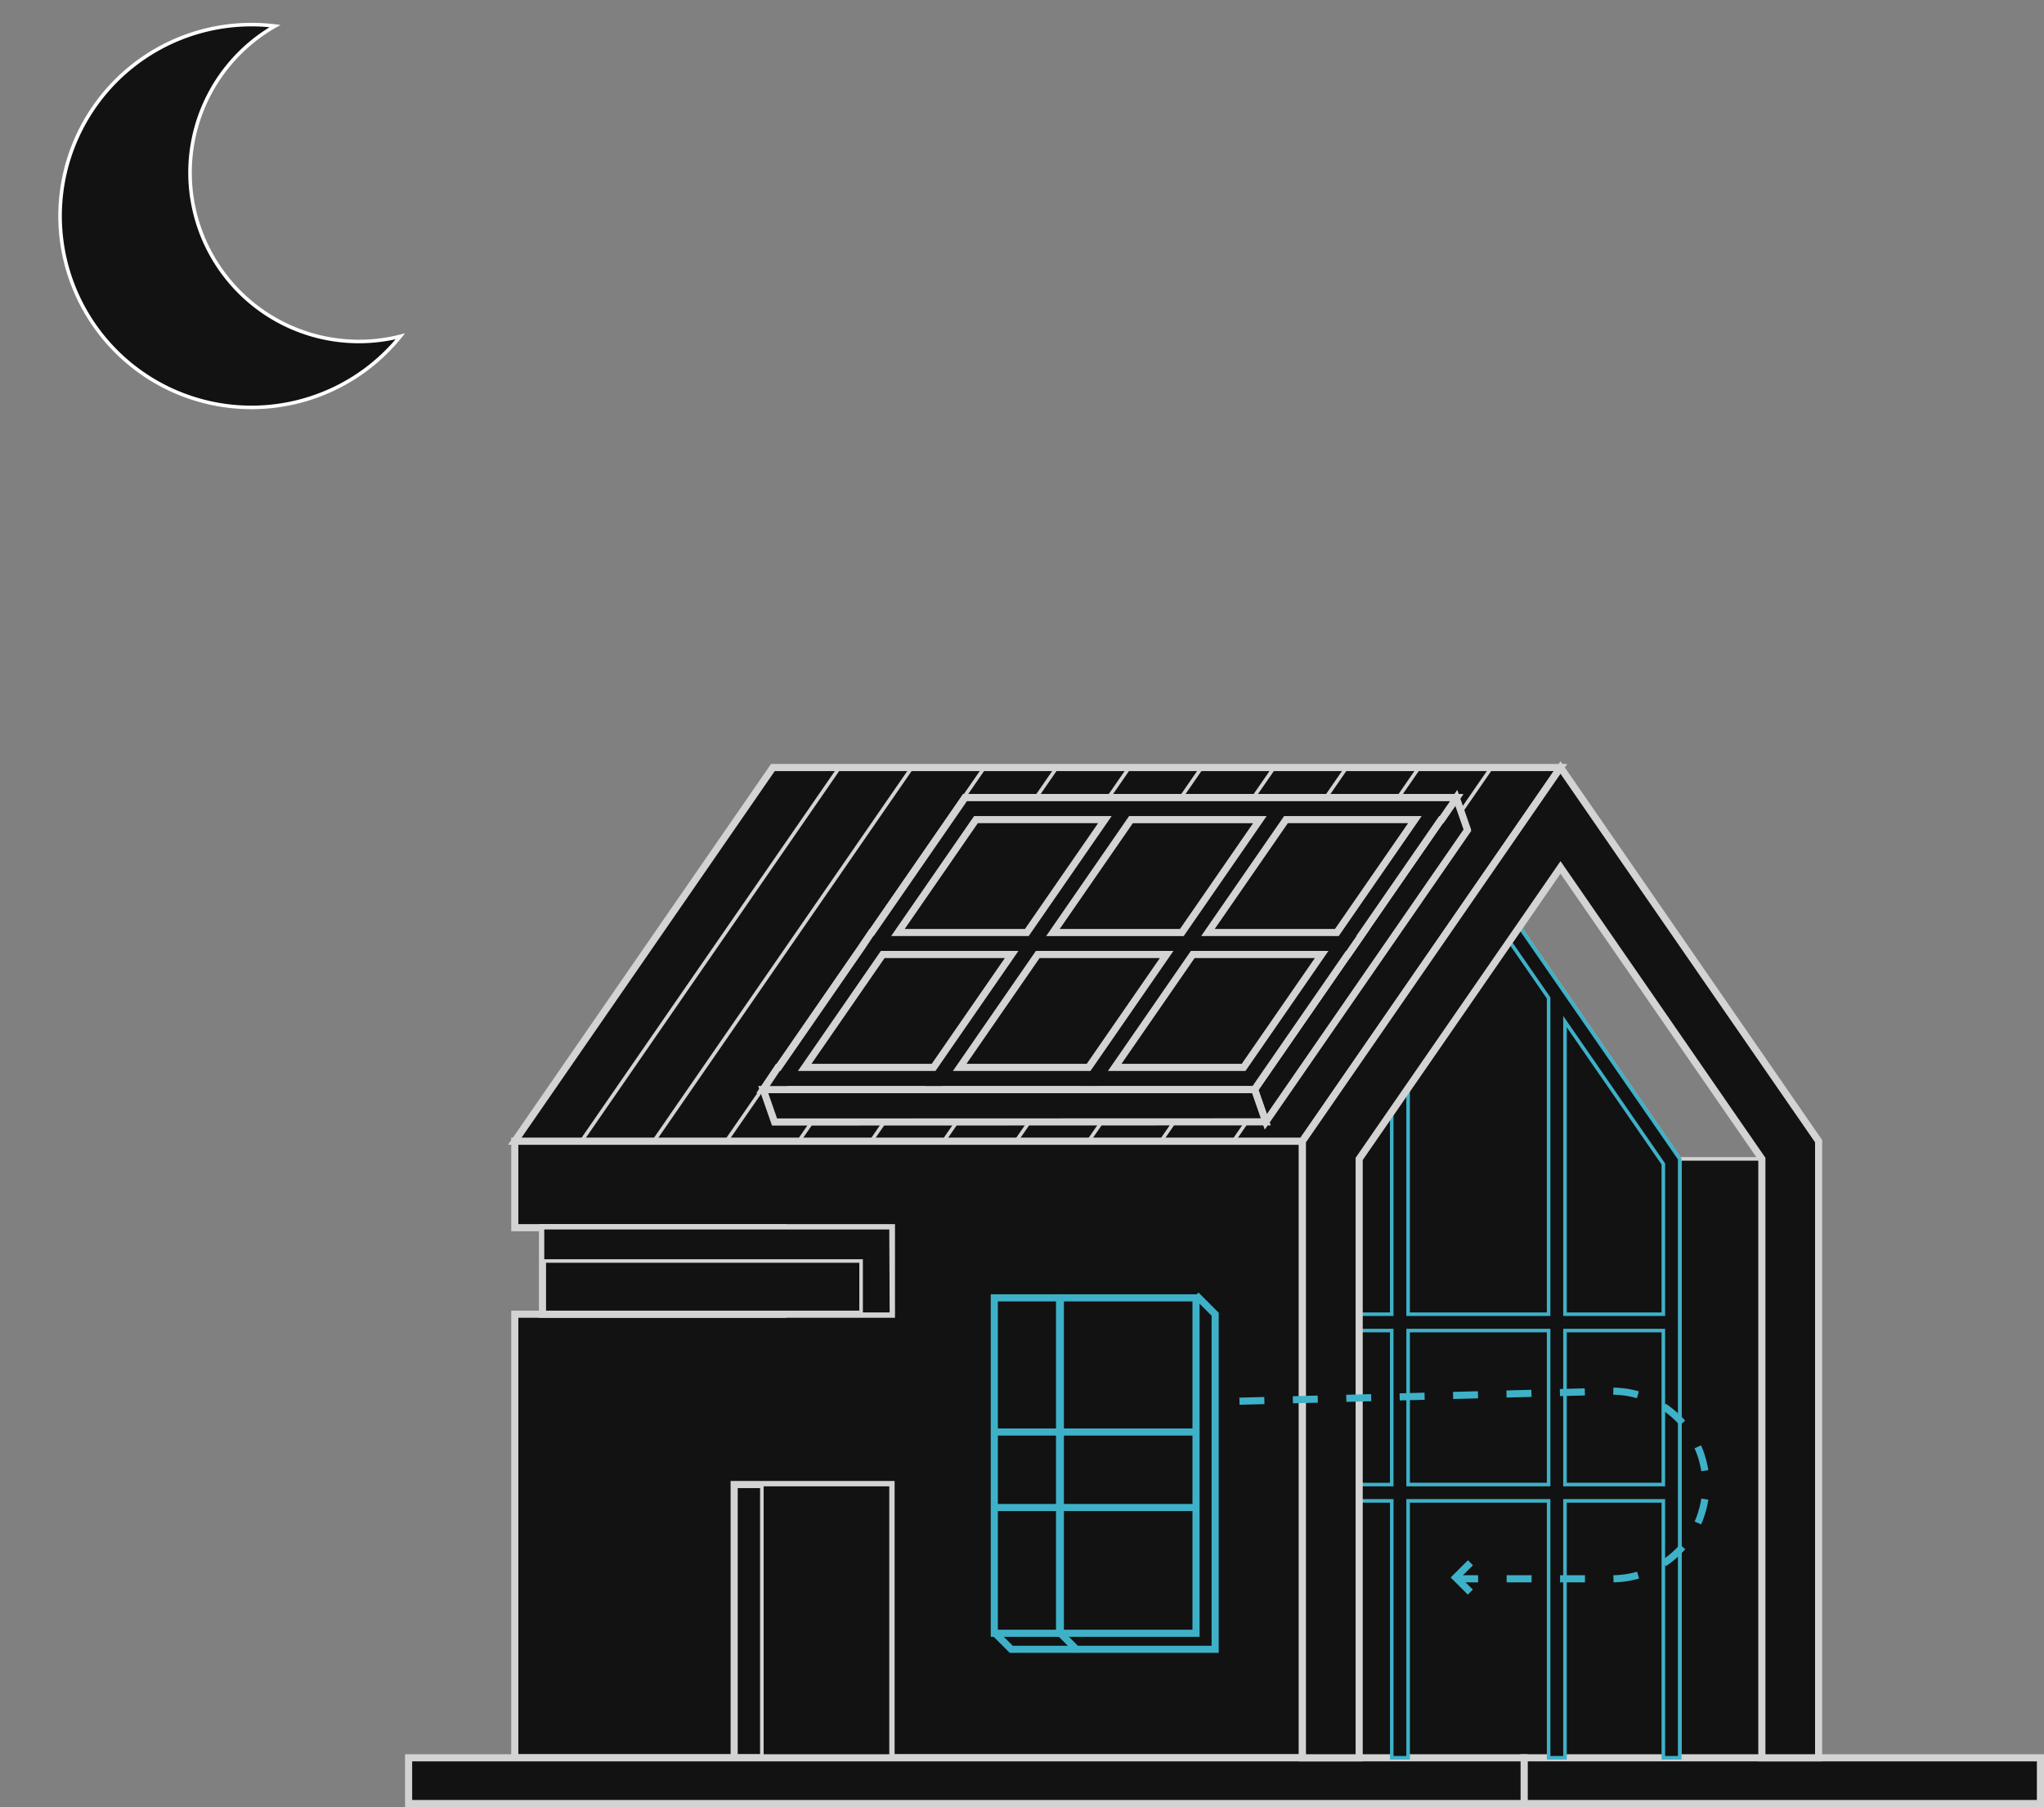 <svg xmlns="http://www.w3.org/2000/svg" width="573.873" height="507.329" viewBox="0 0 573.873 507.329">
  <rect x="0" y="0" width="573.873" height="507.329" fill="#808080" stroke="none"/>
  <g id="Group_47" data-name="Group 47" transform="translate(-726.127 -120.912)">
    <path id="Path_106" data-name="Path 106" d="M1384.824,1684.549l45,65.14v168.139h-89.992V1749.691l45-65.141Z" transform="translate(-232.101 -1303.425)" fill="#121212" stroke="#d3d3d3" stroke-miterlimit="10" stroke-width="1" fill-rule="evenodd"/>
    <path id="Path_67" data-name="Path 67" d="M1068.841,747.666l4.795,4.795-4.756,4.756" transform="translate(-130.153 -233.846)" fill="#121212" stroke="#d3d3d3" stroke-miterlimit="10" stroke-width="2" fill-rule="evenodd"/>
    <path id="Path_116" data-name="Path 116" d="M1025.289,1820.508H804.159v24.287H879.49l-.112,24.286H804.159v124.536h221.13V1820.508Z" transform="translate(66.5 -1379.212)" fill="#121212" stroke="#d3d3d3" stroke-miterlimit="10" stroke-width="2" fill-rule="evenodd"/>
    <path id="Path_108" data-name="Path 108" d="M1025.289,1688.369H804.159l72.468-104.909h221.129l-72.467,104.909Z" transform="translate(66.5 -1247.074)" fill="#121212" stroke="#d3d3d3" stroke-miterlimit="10" stroke-width="2" fill-rule="evenodd"/>
    <path id="Path_120" data-name="Path 120" d="M1150.252,2013.064l4.5,4.5h38.965V1923.49l-5.375-5.375" transform="translate(-126.424 -1433.622)" fill="#121212" stroke="#3eb1c8" stroke-miterlimit="10" stroke-width="2" fill-rule="evenodd"/>
    <path id="Path_133" data-name="Path 133" d="M1108.937,2132.656l4.5,4.5h17.978" transform="translate(-103.394 -1553.214)" fill="#121212" stroke="#3eb1c8" stroke-miterlimit="10" stroke-width="2" fill-rule="evenodd"/>
    <path id="Path_114" data-name="Path 114" d="M1566.234,1831.737h-23.064v168.137h23.064V1831.737Z" transform="translate(-345.45 -1385.472)" fill="#121212" stroke="#d3d3d3" stroke-miterlimit="10" stroke-width="1" fill-rule="evenodd"/>
    <path id="Path_130" data-name="Path 130" d="M987.377,2115.023H943.329v-76.717h44.048v76.717Z" transform="translate(-11.078 -1500.62)" fill="#121212" stroke="#d3d3d3" stroke-miterlimit="10" stroke-width="2" fill-rule="evenodd"/>
    <path id="Path_131" data-name="Path 131" d="M997.171,2115.023H960.9v-76.717h36.273v76.717Z" transform="translate(-20.872 -1500.62)" fill="#121212" stroke="#d3d3d3" stroke-miterlimit="10" stroke-width="1" fill-rule="evenodd"/>
    <path id="Path_127" data-name="Path 127" d="M919.7,1899.67H821.73v-24.286H919.7v24.286Z" transform="translate(56.706 -1409.802)" fill="#121212" stroke="#d3d3d3" stroke-miterlimit="10" stroke-width="2" fill-rule="evenodd"/>
    <path id="Path_134" data-name="Path 134" d="M1050.013,2211.654H736.795v12.838h313.218v-12.838Z" transform="translate(104.051 -1597.25)" fill="#121212" stroke="#d3d3d3" stroke-miterlimit="10" stroke-width="2" fill-rule="evenodd"/>
    <path id="Path_128" data-name="Path 128" d="M919.7,1899.669h-8.519v-14.942H821.727v-9.345h97.866l.107,24.287Z" transform="translate(56.708 -1409.801)" fill="#121212" stroke="#d3d3d3" stroke-miterlimit="10" stroke-width="1" fill-rule="evenodd"/>
    <path id="Path_135" data-name="Path 135" d="M1589.464,2211.652H1444.53v12.839h144.934v-12.839Z" transform="translate(-290.465 -1597.249)" fill="#121212" stroke="#d3d3d3" stroke-miterlimit="10" stroke-width="2" fill-rule="evenodd"/>
    <path id="Path_132" data-name="Path 132" d="M918.848,1583.46q-36.234,52.454-72.468,104.91h0" transform="translate(42.965 -1247.074)" fill="#121212" stroke="#d3d3d3" stroke-miterlimit="10" stroke-width="1" fill-rule="evenodd"/>
    <path id="Path_126" data-name="Path 126" d="M964.807,1583.46q-36.234,52.454-72.468,104.91h0" transform="translate(17.345 -1247.074)" fill="#121212" stroke="#d3d3d3" stroke-miterlimit="10" stroke-width="1" fill-rule="evenodd"/>
    <path id="Path_123" data-name="Path 123" d="M1010.766,1583.46q-36.234,52.454-72.468,104.91h0" transform="translate(-8.274 -1247.074)" fill="#121212" stroke="#d3d3d3" stroke-miterlimit="10" stroke-width="1" fill-rule="evenodd"/>
    <path id="Path_122" data-name="Path 122" d="M1056.725,1583.46q-36.234,52.454-72.467,104.91h0" transform="translate(-33.893 -1247.074)" fill="#121212" stroke="#d3d3d3" stroke-miterlimit="10" stroke-width="1" fill-rule="evenodd"/>
    <path id="Path_121" data-name="Path 121" d="M1102.684,1583.46q-36.234,52.454-72.468,104.91h0" transform="translate(-59.512 -1247.074)" fill="#121212" stroke="#d3d3d3" stroke-miterlimit="10" stroke-width="1" fill-rule="evenodd"/>
    <path id="Path_119" data-name="Path 119" d="M1148.642,1583.46q-36.234,52.454-72.468,104.91h0" transform="translate(-85.13 -1247.074)" fill="#121212" stroke="#d3d3d3" stroke-miterlimit="10" stroke-width="1" fill-rule="evenodd"/>
    <path id="Path_117" data-name="Path 117" d="M1194.6,1583.46q-36.234,52.454-72.468,104.91h0" transform="translate(-110.749 -1247.074)" fill="#121212" stroke="#d3d3d3" stroke-miterlimit="10" stroke-width="1" fill-rule="evenodd"/>
    <path id="Path_115" data-name="Path 115" d="M1240.56,1583.46q-36.234,52.454-72.468,104.91h0" transform="translate(-136.369 -1247.074)" fill="#121212" stroke="#d3d3d3" stroke-miterlimit="10" stroke-width="1" fill-rule="evenodd"/>
    <path id="Path_113" data-name="Path 113" d="M1286.519,1583.46q-36.234,52.454-72.468,104.91h0" transform="translate(-161.988 -1247.074)" fill="#121212" stroke="#d3d3d3" stroke-miterlimit="10" stroke-width="1" fill-rule="evenodd"/>
    <path id="Path_109" data-name="Path 109" d="M1332.478,1583.46q-36.234,52.454-72.467,104.91h0" transform="translate(-187.607 -1247.074)" fill="#121212" stroke="#d3d3d3" stroke-miterlimit="10" stroke-width="1" fill-rule="evenodd"/>
    <path id="Path_110" data-name="Path 110" d="M1333.238,1611.652l-3.168-9.106-56.63,81.92,3.168,9.108,56.63-81.921Z" transform="translate(-195.093 -1257.713)" fill="#121212" stroke="#d3d3d3" stroke-miterlimit="10" stroke-width="2" fill-rule="evenodd"/>
    <path id="Path_118" data-name="Path 118" d="M1099.71,1787.649l-137.93.049,3.168,9.108,137.93-.05-3.168-9.107Z" transform="translate(-21.363 -1360.896)" fill="#121212" stroke="#d3d3d3" stroke-miterlimit="10" stroke-width="2" fill-rule="evenodd"/>
    <path id="Path_111" data-name="Path 111" d="M1039.227,1602.547h-20.811l-56.63,81.92,117.783.008,20.145-.008,56.63-81.92Z" transform="translate(-21.366 -1257.713)" fill="#121212" stroke="#d3d3d3" stroke-miterlimit="10" stroke-width="2" fill-rule="evenodd"/>
    <path id="Path_112" data-name="Path 112" d="M1156.336,1602.555l.006-.01h-7.327l-.006.008-109.784-.007-20.81,0-.831,1.249-25.315,36.622h-.115l-2.855,4.3-23.21,33.573h-.2l-4.108,6.18h.033l-.035.051,7.33,0,.032-.047,36.193,0-.022.031,7.331,0,.019-.028,36.193,0-.009.013,7.33,0,.007-.01,23.381,0,20.145,0,4.267-6.18h0l21.907-31.69h.088q2.133-3.09,4.267-6.181h-.083l21.906-31.689h.171l4.267-6.18Zm-55.121,6.177-21.906,31.689-21.435,0h-14.758l8.619-12.468,13.287-19.221Zm-79.714-.006,20.767,0H1057.7l-9.009,13.032-12.9,18.657-36.194,0Zm-11.892,69.561-36.193,0,21.907-31.69,36.194,0Zm43.52,0-36.193,0,21.907-31.689h36.193l-8.245,11.927Zm43.52,0h-36.193l9.383-13.572,12.524-18.118,36.193,0Zm26.179-37.87-36.193,0,21.906-31.689,36.194,0Z" transform="translate(-21.365 -1257.712)" fill="#121212" stroke="#d3d3d3" stroke-miterlimit="10" stroke-width="2" fill-rule="evenodd"/>
    <path id="Path_107" data-name="Path 107" d="M1339.829,1845.7h9.146v72.125h4.593V1845.7h39.45v72.125h4.593V1845.7h27.618v72.125h4.593V1749.691l-45-65.14-2.791,4.041,10.984,15.9v88.8h-39.45V1729.8l-4.593,6.649v56.843h-9.146v4.593h9.146v43.225h-9.146v4.592Zm85.4-4.592h-27.618v-43.225h27.618v43.225Zm0-47.818h-27.618v-82.152l27.618,39.981v42.171Zm-32.21,47.818h-39.45v-43.225h39.45v43.225Z" transform="translate(-232.101 -1303.425)" fill="#121212" stroke="#3eb1c8" stroke-miterlimit="10" stroke-width="1" fill-rule="evenodd"/>
    <rect id="Rectangle_47" data-name="Rectangle 47" width="38.094" height="94.166" transform="translate(1023.828 485.276)" fill="#121212" stroke="#3eb1c8" stroke-miterlimit="10" stroke-width="2"/>
    <rect id="Rectangle_48" data-name="Rectangle 48" width="18.323" height="94.166" transform="translate(1005.289 485.276)" fill="#121212" stroke="#3eb1c8" stroke-miterlimit="10" stroke-width="2"/>
    <line id="Line_219" data-name="Line 219" x1="56.633" transform="translate(1005.289 544.135)" fill="none" stroke="#3eb1c8" stroke-miterlimit="10" stroke-width="2"/>
    <line id="Line_218" data-name="Line 218" x1="56.633" transform="translate(1005.289 522.942)" fill="none" stroke="#3eb1c8" stroke-miterlimit="10" stroke-width="2"/>
    <path id="Path_129" data-name="Path 129" d="M1112.088,2026.269" transform="translate(-105.15 -1493.911)" fill="#121212" stroke="#d3d3d3" stroke-miterlimit="10" stroke-width="2"/>
    <path id="Path_125" data-name="Path 125" d="M1072.982,1984.719l-4.141,4.141,4.107,4.108" transform="translate(65.988 -1425.08)" fill="none" stroke="#3eb1c8" stroke-miterlimit="10" stroke-width="2" fill-rule="evenodd"/>
    <path id="Path_105" data-name="Path 105" d="M1319.753,1693.339l56.527-81.836h0l56.529,81.835v168.137h15.939V1688.368l-72.468-104.911h0l-72.467,104.911v173.107h15.94V1693.339Z" transform="translate(-212.024 -1247.072)" fill="#121212" stroke="#d3d3d3" stroke-miterlimit="10" stroke-width="2" fill-rule="evenodd"/>
    <path id="Path_136" data-name="Path 136" d="M550.068,459.247l104.621-2.82a26.335,26.335,0,0,1,26.335,26.335h0A26.335,26.335,0,0,1,654.689,509.1H611.97" transform="translate(524.048 55.046)" fill="none" stroke="#3eb1c8" stroke-miterlimit="10" stroke-width="2" stroke-dasharray="7 8" fill-rule="evenodd"/>
    <path id="Path_172" data-name="Path 172" d="M280.794,205.846a53.489,53.489,0,0,0-26.106,6.761,47.41,47.41,0,0,1,0,93.945,53.736,53.736,0,1,0,26.106-100.706Z" transform="translate(1154.316 317.049) rotate(158)" fill="#121212" stroke="#fff" stroke-miterlimit="10" stroke-width="1"/>
  </g>
</svg>
